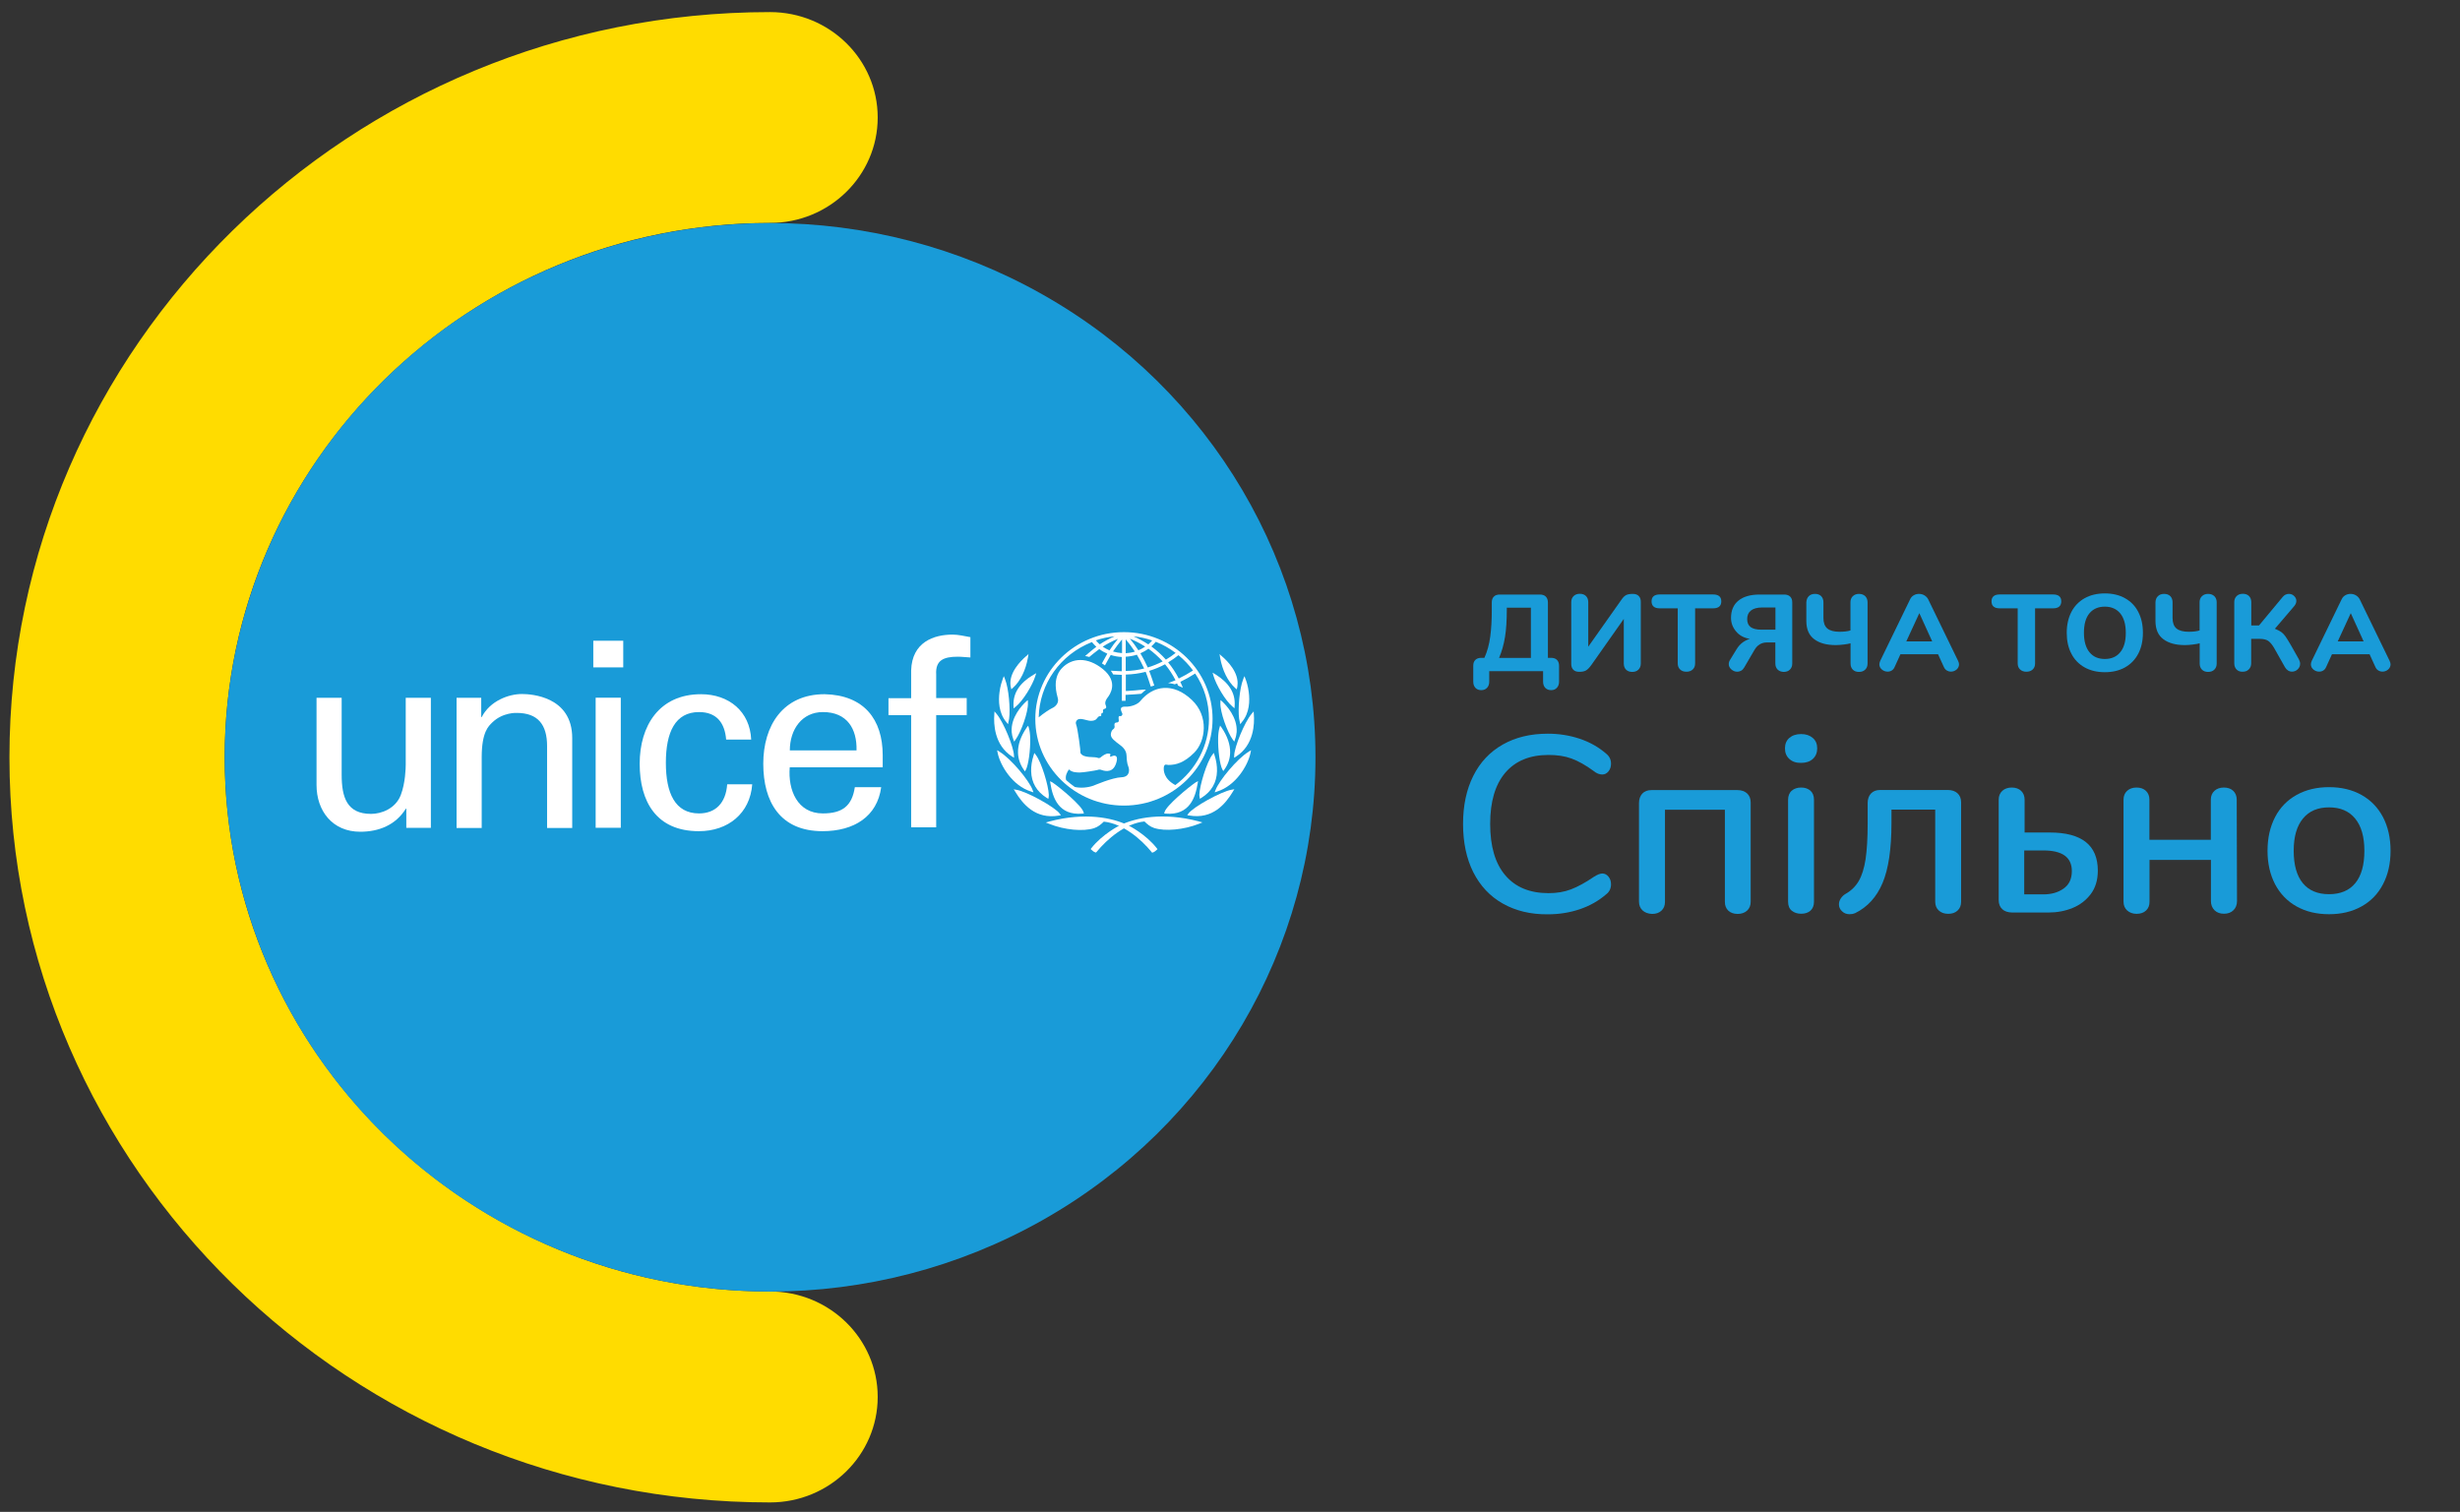 <?xml version="1.0" encoding="utf-8"?>
<!-- Generator: Adobe Illustrator 27.5.0, SVG Export Plug-In . SVG Version: 6.00 Build 0)  -->
<svg version="1.1" id="Шар_1" xmlns="http://www.w3.org/2000/svg" xmlns:xlink="http://www.w3.org/1999/xlink" x="0px" y="0px"
	 viewBox="0 0 260.35 160.05" style="enable-background:new 0 0 260.35 160.05;" xml:space="preserve">
<rect x="0" y="0" width="260.35" height="160.05" fill="#333333" stroke="none"/>
<style type="text/css">
	.st0{fill:#FFDC00;}
	.st1{fill:#059CD8;}
	.st2{fill:#FFFFFF;}
	.st3{fill:#199BD8;}
</style>
<g>
	<g>
		<path class="st0" d="M81.5,159.05C37.11,159.05,1,123.66,1,80.17S37.11,1.28,81.5,1.28c6.29,0,11.39,5,11.39,11.16
			s-5.1,11.16-11.39,11.16c-31.83,0-57.72,25.37-57.72,56.56s25.89,56.56,57.72,56.56c6.29,0,11.39,5,11.39,11.16
			S87.79,159.05,81.5,159.05z"/>
	</g>
	<g>
		<ellipse class="st3" cx="81.5" cy="80.17" rx="57.72" ry="56.56"/>
		<g>
			<g>
				<g>
					<path class="st2" d="M124.39,83.11c-1.25-0.67-1.27-1.6-1.21-1.94c0.07-0.35,0.32-0.19,0.47-0.19c0.82,0,1.68-0.24,2.74-1.3
						c1.2-1.2,1.58-3.86-0.26-5.59c-1.98-1.87-4.09-1.54-5.46,0.14c-0.28,0.34-0.96,0.6-1.55,0.58c-0.87-0.04-0.33,0.64-0.33,0.78
						c0,0.14-0.13,0.24-0.21,0.22c-0.3-0.08-0.17,0.35-0.17,0.48c0,0.13-0.12,0.19-0.19,0.19c-0.37,0-0.27,0.33-0.26,0.41
						c0.01,0.09-0.02,0.24-0.14,0.3c-0.12,0.06-0.26,0.34-0.26,0.56c0,0.39,0.37,0.66,0.97,1.11c0.61,0.44,0.69,0.87,0.7,1.17
						c0.01,0.3,0.04,0.79,0.18,1.11c0.16,0.39,0.15,1.1-0.7,1.14c-1.03,0.04-2.86,0.85-3.01,0.9c-0.58,0.2-1.34,0.27-1.95,0.13
						c-0.32-0.22-0.63-0.47-0.92-0.73c-0.12-0.4,0.09-0.84,0.3-1.13c0.34,0.34,0.85,0.32,1.14,0.33c0.29,0.01,1.69-0.21,1.89-0.27
						c0.2-0.07,0.29-0.04,0.41,0c0.53,0.19,1.27,0.25,1.57-0.76c0.3-1.01-0.41-0.73-0.5-0.68c-0.09,0.05-0.21,0.03-0.16-0.05
						c0.13-0.26-0.07-0.23-0.18-0.24c-0.29-0.03-0.66,0.27-0.79,0.38c-0.12,0.11-0.24,0.1-0.29,0.08c-0.38-0.19-1.52,0.08-1.87-0.52
						c0.03-0.16-0.29-2.61-0.46-3.03c-0.03-0.09-0.07-0.24,0.05-0.4c0.29-0.42,1.08,0.03,1.52,0.02c0.52-0.01,0.6-0.22,0.74-0.39
						c0.14-0.16,0.24-0.07,0.31-0.12c0.09-0.06,0.01-0.18,0.04-0.24c0.04-0.06,0.07-0.03,0.16-0.11c0.09-0.07-0.01-0.24,0.03-0.3
						c0.13-0.19,0.48-0.04,0.27-0.53c-0.11-0.27,0.05-0.56,0.2-0.76c0.25-0.32,1.21-1.65-0.49-3.03c-1.63-1.32-3.28-1.21-4.34-0.09
						c-1.06,1.12-0.53,2.77-0.42,3.21c0.11,0.44-0.21,0.83-0.58,1c-0.29,0.13-0.95,0.57-1.45,0.99c0.08-3.54,2.27-6.64,5.63-7.97
						c0.14,0.17,0.3,0.34,0.47,0.5c-0.37,0.27-1.19,0.98-1.19,0.98s0.11,0.02,0.22,0.04c0.08,0.02,0.22,0.06,0.22,0.06
						s0.72-0.6,1.06-0.84c0.26,0.2,0.55,0.36,0.85,0.49c-0.16,0.27-0.57,1.03-0.57,1.03s0.1,0.05,0.18,0.11
						c0.09,0.06,0.14,0.1,0.14,0.1s0.45-0.83,0.61-1.1c0.38,0.12,0.77,0.19,1.17,0.21v1.51c-0.23-0.01-0.79-0.03-1.02-0.05
						l-0.14-0.01l0.08,0.12c0.07,0.09,0.11,0.17,0.15,0.25l0.02,0.03l0.04,0c0.16,0.02,0.68,0.03,0.88,0.04v2.75h0.39v-0.63
						c0.57-0.03,1.05-0.06,1.62-0.11l0.03,0l0.51-0.44L121.02,73c-0.61,0.07-1.14,0.11-1.62,0.14c0,0-0.17,0.01-0.25,0.01v-1.74
						c0.71-0.02,1.41-0.11,2.1-0.29c0.19,0.45,0.54,1.56,0.54,1.56l0.37-0.11c0,0-0.35-1.09-0.54-1.55c0.58-0.18,1.15-0.41,1.68-0.7
						c0.43,0.52,0.8,1.09,1.11,1.69c-0.28,0.13-0.79,0.3-0.79,0.3c0.41,0.04,0.72,0.13,0.72,0.13s0.14-0.06,0.23-0.1
						c0.03,0.08,0.11,0.24,0.11,0.24l0.5,0.22l-0.05-0.14c0,0-0.17-0.39-0.21-0.48c0.53-0.26,1.06-0.55,1.57-0.88
						c0.96,1.43,1.46,3.1,1.46,4.81C127.95,78.96,126.55,81.5,124.39,83.11 M117.97,67.36c-0.55,0.24-1.08,0.52-1.58,0.85
						c-0.15-0.13-0.29-0.27-0.41-0.42C116.61,67.57,117.28,67.43,117.97,67.36 M117.42,68.85c-0.25-0.1-0.49-0.24-0.72-0.39
						c0.51-0.33,1.05-0.61,1.62-0.83C118,68.01,117.7,68.42,117.42,68.85 M118.75,67.69v1.45c-0.33-0.02-0.64-0.08-0.96-0.17
						C118.08,68.53,118.41,68.11,118.75,67.69 M119.14,69.52c0.4-0.02,0.8-0.09,1.18-0.21c0.28,0.47,0.54,0.96,0.77,1.46
						c-0.63,0.16-1.29,0.25-1.95,0.26V69.52z M119.14,67.68c0.34,0.41,0.67,0.84,0.97,1.3c-0.32,0.1-0.64,0.15-0.97,0.17V67.68z
						 M121.2,68.45c-0.23,0.16-0.47,0.29-0.72,0.39c-0.27-0.42-0.57-0.83-0.9-1.23C120.14,67.84,120.69,68.12,121.2,68.45
						 M121.94,67.8c-0.13,0.15-0.27,0.29-0.41,0.42c-0.5-0.33-1.03-0.62-1.57-0.86C120.63,67.43,121.3,67.58,121.94,67.8
						 M123.05,70.02c-0.51,0.26-1.04,0.48-1.58,0.64c-0.23-0.51-0.49-1.02-0.78-1.5c0.3-0.13,0.59-0.29,0.85-0.49
						C122.09,69.07,122.59,69.52,123.05,70.02 M122.32,67.94c0.75,0.29,1.45,0.69,2.1,1.18c-0.32,0.26-0.67,0.5-1.03,0.71
						c-0.46-0.52-0.98-0.99-1.54-1.4C122.01,68.28,122.18,68.12,122.32,67.94 M126.26,70.98c-0.48,0.31-0.99,0.6-1.51,0.85
						c-0.31-0.61-0.69-1.18-1.12-1.71c0.39-0.23,0.75-0.49,1.09-0.76C125.3,69.83,125.82,70.38,126.26,70.98 M118.95,66.92
						c-5.17,0-9.38,4.12-9.38,9.18s4.2,9.18,9.38,9.18c5.17,0,9.38-4.12,9.38-9.18S124.12,66.92,118.95,66.92"/>
				</g>
			</g>
			<g>
				<g>
					<path class="st2" d="M108.72,69.36l-0.15,0.13c-0.55,0.48-1.81,1.73-1.62,3.11c0,0.01,0.02,0.1,0.02,0.1l0.06,0.27l0.18-0.16
						c0.77-0.69,1.35-1.86,1.58-3.2l0.06-0.38L108.72,69.36z"/>
				</g>
			</g>
			<g>
				<g>
					<path class="st2" d="M106.17,71.75l-0.06,0.17c-0.08,0.23-0.25,0.71-0.33,1.36c-0.12,0.91-0.09,2.2,0.72,3.16
						c0,0,0.09,0.11,0.09,0.11l0.09,0.12l0.12-0.59c0.14-1.03-0.04-3.2-0.43-4.17l-0.13-0.33L106.17,71.75z"/>
				</g>
			</g>
			<g>
				<g>
					<path class="st2" d="M105.24,75.48l-0.01,0.17c-0.07,0.93-0.02,3.22,1.87,4.43l0.22,0.14l-0.01-0.26
						c-0.03-0.87-1.07-3.46-1.84-4.39l-0.22-0.26L105.24,75.48z"/>
				</g>
			</g>
			<g>
				<g>
					<path class="st2" d="M105.56,79.57l0.03,0.16c0.28,1.32,1.56,3.45,3.52,4.06l0.26,0.09l-0.09-0.26
						c-0.36-0.98-2.26-3.28-3.48-4.03l-0.27-0.17L105.56,79.57z"/>
				</g>
			</g>
			<g>
				<g>
					<path class="st2" d="M109.52,71.35l-0.16,0.09c-1.46,0.87-2.15,1.94-2.1,3.25l0.01,0.3l0.22-0.17
						c0.79-0.64,1.78-2.29,2.07-3.22l0.11-0.34L109.52,71.35z"/>
				</g>
			</g>
			<g>
				<g>
					<path class="st2" d="M108.66,74.21l-0.11,0.1c-0.37,0.35-1.59,1.61-1.48,3.18c0.02,0.24,0.07,0.5,0.17,0.77l0.09,0.25
						l0.15-0.21c0.58-0.8,1.35-2.91,1.31-3.89l-0.01-0.3L108.66,74.21z"/>
				</g>
			</g>
			<g>
				<g>
					<path class="st2" d="M108.72,76.93l-0.08,0.12c-0.61,0.89-0.93,1.8-0.9,2.65c0.02,0.62,0.22,1.22,0.6,1.77l0.13,0.19l0.11-0.19
						c0.26-0.49,0.48-2.07,0.45-3.32c-0.01-0.44-0.06-0.8-0.13-1.05l-0.08-0.27L108.72,76.93z"/>
				</g>
			</g>
			<g>
				<g>
					<path class="st2" d="M109.43,79.83l-0.04,0.13c-0.19,0.58-0.27,1.14-0.26,1.68c0.03,1.22,0.59,2.16,1.64,2.82l0.18,0.11
						l0.04-0.23c0-0.01,0.01-0.19,0.01-0.19c-0.03-0.98-0.78-3.47-1.37-4.23l-0.16-0.21L109.43,79.83z"/>
				</g>
			</g>
			<g>
				<g>
					<path class="st2" d="M107.37,83.68l0.07,0.12c0.79,1.3,2.13,2.96,4.63,2.54l0.21-0.03l-0.12-0.17
						c-0.47-0.68-3.51-2.36-4.58-2.53l-0.3-0.05L107.37,83.68z"/>
				</g>
			</g>
			<g>
				<g>
					<path class="st2" d="M111.07,86.96L111.07,86.96l-0.39,0.11l0.38,0.15c1.59,0.64,3.59,0.83,4.74,0.45
						c0.43-0.15,0.7-0.38,1.02-0.69c2.04,0.21,3.95,1.86,5.06,3.22l0.05,0.07l0.09-0.03c0.13-0.04,0.32-0.18,0.4-0.27l0.08-0.08
						l-0.07-0.09c-1.16-1.49-2.97-2.41-3.06-2.44C117.74,86.57,114.86,85.96,111.07,86.96"/>
				</g>
			</g>
			<g>
				<g>
					<path class="st2" d="M111.15,82.82l0.02,0.13c0.24,1.47,0.85,3.4,3.38,3.18l0.16-0.01l-0.04-0.15
						c-0.17-0.67-2.49-2.61-3.3-3.15l-0.24-0.12L111.15,82.82z"/>
				</g>
			</g>
			<g>
				<g>
					<path class="st2" d="M129.07,69.24l0.06,0.38c0.24,1.35,0.81,2.51,1.58,3.2l0.18,0.16l0.06-0.27c0,0,0.01-0.09,0.01-0.1
						c0.2-1.38-1.06-2.64-1.61-3.11l-0.15-0.13L129.07,69.24z"/>
				</g>
			</g>
			<g>
				<g>
					<path class="st2" d="M131.7,71.58l-0.13,0.33c-0.39,0.97-0.57,3.13-0.43,4.17l0.12,0.59l0.09-0.12l0.09-0.12
						c0.81-0.96,0.84-2.25,0.72-3.16c-0.08-0.64-0.24-1.13-0.33-1.36l-0.06-0.17L131.7,71.58z"/>
				</g>
			</g>
			<g>
				<g>
					<path class="st2" d="M132.68,75.31l-0.22,0.26c-0.78,0.93-1.81,3.52-1.84,4.39l-0.01,0.26l0.22-0.14
						c1.9-1.22,1.94-3.5,1.87-4.43l-0.01-0.17L132.68,75.31z"/>
				</g>
			</g>
			<g>
				<g>
					<path class="st2" d="M132.4,79.42l-0.27,0.17c-1.22,0.75-3.11,3.05-3.48,4.03l-0.1,0.26l0.27-0.09
						c1.97-0.62,3.24-2.75,3.52-4.06l0.03-0.15L132.4,79.42z"/>
				</g>
			</g>
			<g>
				<g>
					<path class="st2" d="M128.33,71.21l0.1,0.34c0.28,0.94,1.23,2.6,2.01,3.25l0.21,0.18l0.02-0.3c0.08-1.31-0.59-2.38-2.03-3.29
						l-0.15-0.09L128.33,71.21z"/>
				</g>
			</g>
			<g>
				<g>
					<path class="st2" d="M129.17,74.11l-0.01,0.3c-0.04,0.98,0.73,3.09,1.31,3.89l0.16,0.21l0.08-0.25
						c0.1-0.27,0.15-0.53,0.17-0.77c0.1-1.56-1.11-2.83-1.48-3.18l-0.11-0.1L129.17,74.11z"/>
				</g>
			</g>
			<g>
				<g>
					<path class="st2" d="M129.13,76.81l-0.08,0.27c-0.07,0.25-0.12,0.61-0.13,1.05c-0.03,1.25,0.18,2.83,0.44,3.31l0.1,0.19
						l0.13-0.18c0.39-0.55,0.59-1.15,0.6-1.77c0.02-0.84-0.29-1.76-0.9-2.65l-0.09-0.12L129.13,76.81z"/>
				</g>
			</g>
			<g>
				<g>
					<path class="st2" d="M128.46,79.7l-0.16,0.21c-0.58,0.76-1.34,3.24-1.37,4.23c0,0,0.02,0.18,0.02,0.19l0.04,0.23l0.18-0.11
						c1.05-0.66,1.6-1.61,1.63-2.82c0.01-0.54-0.07-1.1-0.26-1.68l-0.04-0.13L128.46,79.7z"/>
				</g>
			</g>
			<g>
				<g>
					<path class="st2" d="M130.64,83.55l-0.29,0.05c-1.08,0.17-4.11,1.85-4.58,2.53l-0.12,0.17l0.21,0.03
						c2.5,0.43,3.84-1.24,4.63-2.54l0.07-0.12L130.64,83.55z"/>
				</g>
			</g>
			<g>
				<g>
					<path class="st2" d="M118.56,87.35c-0.08,0.03-1.9,0.96-3.06,2.44l-0.07,0.09l0.08,0.08c0.08,0.09,0.27,0.23,0.4,0.27
						l0.08,0.02l0.07-0.07c1.11-1.35,3.02-3.01,5.06-3.22c0.32,0.31,0.58,0.54,1.02,0.69c1.16,0.38,3.15,0.19,4.75-0.44l0.37-0.15
						l-0.4-0.11C123.08,85.96,120.2,86.57,118.56,87.35"/>
				</g>
			</g>
			<g>
				<g>
					<path class="st2" d="M126.8,82.69l-0.24,0.12c-0.81,0.55-3.13,2.48-3.31,3.15l-0.04,0.16l0.16,0.01
						c2.53,0.21,3.14-1.72,3.38-3.18l0.02-0.13L126.8,82.69z"/>
				</g>
			</g>
			<g>
				<g>
					<path class="st2" d="M63.04,73.86h2.66v13.77h-2.66V73.86z M62.79,67.83h3.17v2.82h-3.17V67.83z"/>
				</g>
			</g>
			<g>
				<g>
					<path class="st2" d="M42.94,73.87h2.66v13.77H43v-2.03h-0.05c-1.07,1.73-2.86,2.44-4.82,2.44c-2.94,0-4.63-2.19-4.63-4.96
						v-9.22h2.66v8.15c0,2.39,0.56,4.14,3.11,4.14c1.09,0,2.58-0.55,3.14-1.98c0.5-1.29,0.53-2.91,0.53-3.24V73.87z"/>
				</g>
			</g>
			<g>
				<g>
					<path class="st2" d="M50.92,75.91h0.06c0.9-1.73,2.86-2.44,4.26-2.44c0.98,0,5.32,0.25,5.32,4.66v9.52H57.9v-8.67
						c0-2.28-0.98-3.51-3.22-3.51c0,0-1.46-0.08-2.58,1.01c-0.39,0.39-1.12,0.99-1.12,3.68v7.49h-2.66V73.87h2.61V75.91z"/>
				</g>
			</g>
			<g>
				<g>
					<path class="st2" d="M76.85,78.29c-0.14-1.72-0.97-2.91-2.87-2.91c-2.53,0-3.51,2.15-3.51,5.37c0,3.22,0.98,5.36,3.51,5.36
						c1.75,0,2.84-1.11,2.98-3.08h2.65c-0.23,3.08-2.56,4.96-5.65,4.96c-4.48,0-6.26-3.11-6.26-7.14c0-4.01,2.06-7.36,6.49-7.36
						c2.95,0,5.18,1.82,5.31,4.8H76.85z"/>
				</g>
			</g>
			<g>
				<g>
					<path class="st2" d="M90.65,79.44c0.06-2.29-1-4.06-3.56-4.06c-2.2,0-3.5,1.82-3.5,4.06H90.65z M83.58,81.23
						c-0.2,2.4,0.81,4.88,3.5,4.88c2.06,0,3.09-0.78,3.39-2.78h2.79c-0.42,3.11-2.87,4.66-6.21,4.66c-4.49,0-6.27-3.11-6.27-7.14
						c0-4.01,2.06-7.36,6.49-7.36c4.17,0.09,6.15,2.67,6.15,6.46v1.28H83.58z"/>
				</g>
			</g>
			<g>
				<g>
					<path class="st2" d="M96.43,87.59V75.71h-2.4v-1.8h2.4v-2.94c0.09-3,2.4-3.79,4.38-3.79c0.63,0,1.25,0.16,1.89,0.27v2.15
						c-0.45-0.02-0.89-0.08-1.34-0.08c-1.5,0-2.37,0.38-2.28,1.88v2.5h3.23v1.8h-3.23v11.88H96.43z"/>
				</g>
			</g>
		</g>
	</g>
	<g>
		<path class="st3" d="M159.04,95.65c-1.36-0.77-2.39-1.88-3.12-3.32c-0.72-1.44-1.08-3.15-1.08-5.11c0-1.95,0.36-3.64,1.08-5.08
			c0.72-1.44,1.76-2.55,3.12-3.32c1.36-0.77,2.94-1.15,4.77-1.15c1.19,0,2.32,0.18,3.39,0.54c1.07,0.36,2,0.89,2.79,1.58
			c0.34,0.27,0.51,0.62,0.51,1.06c0,0.32-0.09,0.59-0.27,0.81c-0.18,0.22-0.4,0.33-0.65,0.33c-0.31,0-0.61-0.12-0.89-0.35
			c-0.87-0.64-1.66-1.08-2.37-1.34c-0.71-0.26-1.52-0.38-2.43-0.38c-1.99,0-3.51,0.63-4.58,1.88c-1.07,1.26-1.6,3.06-1.6,5.42
			c0,2.37,0.53,4.19,1.6,5.44c1.07,1.26,2.59,1.89,4.58,1.89c0.87,0,1.66-0.13,2.37-0.4s1.52-0.71,2.43-1.33
			c0.36-0.23,0.66-0.35,0.89-0.35c0.25,0,0.47,0.11,0.65,0.33c0.18,0.22,0.27,0.49,0.27,0.81c0,0.44-0.17,0.8-0.51,1.06
			c-0.8,0.69-1.73,1.22-2.79,1.58c-1.07,0.36-2.19,0.54-3.39,0.54C161.99,96.81,160.4,96.42,159.04,95.65z"/>
		<path class="st3" d="M173.84,96.38c-0.25-0.23-0.38-0.54-0.38-0.93V85.02c0-0.42,0.12-0.76,0.35-1.01
			c0.24-0.25,0.56-0.37,0.98-0.37h9.08c0.43,0,0.78,0.12,1.03,0.35c0.25,0.23,0.38,0.55,0.38,0.96v10.52c0,0.39-0.13,0.7-0.38,0.93
			c-0.25,0.23-0.59,0.35-1,0.35s-0.75-0.12-0.99-0.35c-0.24-0.23-0.36-0.54-0.36-0.93v-9.75h-6.34v9.75c0,0.39-0.12,0.7-0.37,0.93
			c-0.24,0.23-0.57,0.35-0.99,0.35C174.42,96.73,174.09,96.61,173.84,96.38z"/>
		<path class="st3" d="M189.37,80.34c-0.31-0.28-0.46-0.65-0.46-1.12c0-0.46,0.15-0.83,0.46-1.1c0.31-0.27,0.72-0.41,1.25-0.41
			c0.51,0,0.92,0.14,1.23,0.41c0.32,0.27,0.47,0.64,0.47,1.1c0,0.46-0.15,0.83-0.46,1.12c-0.31,0.28-0.72,0.42-1.25,0.42
			C190.09,80.77,189.68,80.63,189.37,80.34z M189.63,96.41c-0.26-0.21-0.39-0.53-0.39-0.96V84.67c0-0.42,0.13-0.75,0.39-0.97
			c0.26-0.22,0.59-0.33,0.99-0.33c0.4,0,0.72,0.11,0.98,0.33c0.25,0.22,0.38,0.54,0.38,0.97v10.78c0,0.42-0.13,0.74-0.38,0.96
			s-0.58,0.32-0.98,0.32C190.22,96.73,189.89,96.62,189.63,96.41z"/>
		<path class="st3" d="M199.24,93.47c-0.62,1.48-1.59,2.55-2.91,3.2c-0.16,0.07-0.35,0.11-0.57,0.11c-0.33,0-0.6-0.1-0.81-0.31
			c-0.22-0.2-0.33-0.45-0.33-0.73c0-0.21,0.06-0.42,0.19-0.62c0.13-0.2,0.3-0.37,0.51-0.49c0.6-0.34,1.06-0.79,1.4-1.37
			c0.33-0.57,0.57-1.34,0.72-2.3c0.14-0.96,0.22-2.21,0.22-3.77v-2.18c0-0.42,0.12-0.76,0.35-1.01c0.24-0.25,0.56-0.37,0.98-0.37
			h7.15c0.43,0,0.78,0.12,1.03,0.35c0.25,0.23,0.38,0.55,0.38,0.96v10.52c0,0.39-0.12,0.7-0.37,0.93c-0.24,0.23-0.57,0.35-0.99,0.35
			c-0.42,0-0.75-0.12-1-0.35c-0.25-0.23-0.38-0.54-0.38-0.93v-9.75h-4.63v1.43C200.18,89.89,199.86,92,199.24,93.47z"/>
		<path class="st3" d="M211.91,96.25c-0.25-0.23-0.38-0.55-0.38-0.96V84.65c0-0.39,0.13-0.7,0.38-0.93c0.25-0.23,0.59-0.35,1-0.35
			s0.75,0.12,0.99,0.35c0.24,0.23,0.37,0.54,0.37,0.93v3.48h2.66c3.4,0,5.09,1.35,5.09,4.04c0,0.99-0.25,1.82-0.75,2.48
			c-0.5,0.66-1.14,1.15-1.92,1.47c-0.79,0.32-1.63,0.48-2.53,0.48h-3.88C212.5,96.59,212.16,96.48,211.91,96.25z M218.39,94.07
			c0.59-0.41,0.88-1.03,0.88-1.86c0-1.45-1-2.18-3.01-2.18h-2.03v4.65h2.03C217.1,94.68,217.81,94.48,218.39,94.07z"/>
		<path class="st3" d="M225.12,96.38c-0.25-0.23-0.38-0.54-0.38-0.93V84.65c0-0.39,0.13-0.7,0.38-0.93c0.25-0.23,0.59-0.35,1-0.35
			s0.75,0.12,0.99,0.35c0.24,0.23,0.37,0.54,0.37,0.93v4.25h6.5v-4.25c0-0.39,0.13-0.7,0.38-0.93c0.25-0.23,0.59-0.35,1-0.35
			s0.75,0.12,0.99,0.35c0.24,0.23,0.37,0.54,0.37,0.93l0.03,10.73c0,0.41-0.13,0.74-0.38,0.98c-0.25,0.25-0.59,0.37-1,0.37
			s-0.75-0.12-1-0.37c-0.25-0.25-0.38-0.57-0.38-0.98v-4.35h-6.5v4.43c0,0.39-0.12,0.7-0.37,0.93c-0.24,0.23-0.57,0.35-0.99,0.35
			S225.38,96.61,225.12,96.38z"/>
		<path class="st3" d="M243.06,95.96c-0.98-0.55-1.74-1.33-2.28-2.35c-0.53-1.02-0.8-2.2-0.8-3.54c0-1.36,0.27-2.55,0.8-3.57
			c0.53-1.02,1.29-1.8,2.28-2.35c0.99-0.55,2.13-0.82,3.43-0.82c1.3,0,2.44,0.27,3.43,0.82c0.98,0.55,1.74,1.33,2.28,2.35
			c0.53,1.02,0.8,2.21,0.8,3.57c0,1.35-0.27,2.53-0.8,3.54c-0.53,1.02-1.29,1.8-2.28,2.35c-0.99,0.55-2.13,0.82-3.43,0.82
			C245.19,96.78,244.05,96.51,243.06,95.96z M249.27,93.49c0.64-0.78,0.96-1.92,0.96-3.43c0-1.49-0.33-2.62-0.98-3.41
			c-0.65-0.79-1.57-1.18-2.76-1.18c-1.19,0-2.11,0.39-2.76,1.18c-0.65,0.79-0.98,1.92-0.98,3.41c0,1.5,0.32,2.65,0.96,3.43
			c0.64,0.78,1.57,1.17,2.78,1.17C247.7,94.66,248.63,94.27,249.27,93.49z"/>
	</g>
	<g>
		<path class="st3" d="M156.15,72.82c-0.15-0.16-0.23-0.38-0.23-0.66v-1.68c0-0.27,0.07-0.48,0.22-0.62
			c0.15-0.15,0.36-0.22,0.63-0.22h0.33c0.31-0.68,0.51-1.44,0.62-2.26c0.11-0.83,0.16-1.75,0.16-2.78v-0.82
			c0-0.27,0.07-0.48,0.22-0.62c0.14-0.15,0.35-0.22,0.63-0.22h4.24c0.27,0,0.48,0.07,0.63,0.22c0.14,0.15,0.22,0.35,0.22,0.62v5.86
			h0.33c0.27,0,0.48,0.07,0.63,0.22c0.14,0.15,0.22,0.35,0.22,0.62v1.68c0,0.27-0.08,0.49-0.23,0.65c-0.15,0.17-0.35,0.25-0.61,0.25
			c-0.26,0-0.46-0.08-0.62-0.24c-0.15-0.16-0.23-0.38-0.23-0.66v-1.11h-5.7v1.11c0,0.27-0.08,0.49-0.23,0.65
			c-0.15,0.17-0.36,0.25-0.62,0.25C156.51,73.06,156.3,72.98,156.15,72.82z M162.02,64.33h-2.55v0.2c0,1.13-0.06,2.1-0.19,2.9
			c-0.13,0.81-0.34,1.55-0.63,2.22h3.37V64.33z"/>
		<path class="st3" d="M172.11,62.99c0.16-0.08,0.39-0.12,0.69-0.12c0.27,0,0.49,0.07,0.63,0.22c0.15,0.15,0.22,0.35,0.22,0.62v6.53
			c0,0.27-0.08,0.48-0.25,0.65c-0.16,0.16-0.38,0.24-0.66,0.24c-0.27,0-0.49-0.08-0.65-0.24c-0.16-0.16-0.24-0.38-0.24-0.65v-4.72
			l-3.42,4.86c-0.22,0.31-0.42,0.51-0.59,0.6c-0.18,0.1-0.41,0.14-0.7,0.14c-0.27,0-0.49-0.07-0.63-0.22
			c-0.15-0.15-0.22-0.35-0.22-0.62v-6.53c0-0.27,0.08-0.48,0.25-0.65c0.17-0.16,0.38-0.24,0.66-0.24s0.49,0.08,0.65,0.24
			c0.16,0.16,0.24,0.38,0.24,0.65v4.71l3.56-5.04C171.8,63.21,171.95,63.07,172.11,62.99z"/>
		<path class="st3" d="M177.81,70.87c-0.17-0.16-0.25-0.38-0.25-0.64V64.4h-1.9c-0.58,0-0.87-0.25-0.87-0.74
			c0-0.48,0.29-0.73,0.87-0.73h5.64c0.58,0,0.87,0.24,0.87,0.73c0,0.49-0.29,0.74-0.87,0.74h-1.9v5.83c0,0.27-0.08,0.48-0.25,0.64
			c-0.17,0.16-0.39,0.24-0.67,0.24C178.2,71.11,177.97,71.03,177.81,70.87z"/>
		<path class="st3" d="M188.13,70.88c-0.16-0.16-0.24-0.38-0.24-0.65v-2.22h-0.88c-0.59,0-1.03,0.27-1.34,0.81l-1.08,1.85
			c-0.09,0.15-0.19,0.26-0.32,0.33c-0.13,0.07-0.26,0.11-0.41,0.11c-0.23,0-0.43-0.08-0.62-0.24c-0.18-0.16-0.28-0.34-0.28-0.56
			c0-0.15,0.04-0.3,0.13-0.44l0.69-1.13c0.19-0.31,0.41-0.55,0.65-0.73c0.25-0.18,0.5-0.31,0.77-0.37c-0.63-0.11-1.12-0.37-1.47-0.8
			c-0.36-0.43-0.53-0.9-0.53-1.43c0-0.79,0.26-1.4,0.79-1.83c0.53-0.43,1.28-0.64,2.25-0.64h2.58c0.27,0,0.49,0.07,0.64,0.22
			c0.15,0.15,0.22,0.35,0.22,0.62v6.46c0,0.27-0.08,0.48-0.25,0.65c-0.16,0.16-0.38,0.24-0.66,0.24
			C188.51,71.12,188.29,71.04,188.13,70.88z M187.91,64.31h-1.42c-0.52,0-0.91,0.11-1.18,0.32c-0.27,0.21-0.4,0.51-0.4,0.9
			c0,0.38,0.12,0.67,0.36,0.85c0.24,0.18,0.62,0.28,1.14,0.28h1.49V64.31z"/>
		<path class="st3" d="M191.43,63.11c0.16-0.16,0.38-0.24,0.66-0.24c0.27,0,0.49,0.08,0.65,0.24c0.16,0.16,0.24,0.38,0.24,0.65v1.66
			c0,0.51,0.14,0.88,0.41,1.11c0.27,0.23,0.71,0.35,1.29,0.35c0.49,0,0.88-0.05,1.16-0.14v-2.98c0-0.27,0.08-0.48,0.25-0.65
			c0.17-0.16,0.38-0.24,0.65-0.24c0.27,0,0.49,0.08,0.66,0.24c0.16,0.16,0.25,0.38,0.25,0.65v6.48c0,0.27-0.08,0.48-0.25,0.65
			c-0.17,0.16-0.38,0.24-0.66,0.24s-0.49-0.08-0.65-0.24c-0.16-0.16-0.24-0.38-0.24-0.65V68.1c-0.16,0.05-0.4,0.09-0.72,0.13
			c-0.31,0.04-0.6,0.06-0.85,0.06c-0.96,0-1.71-0.2-2.27-0.62c-0.56-0.41-0.84-1.06-0.84-1.94v-1.97
			C191.19,63.48,191.27,63.27,191.43,63.11z"/>
		<path class="st3" d="M207.33,70.33c0,0.21-0.09,0.4-0.26,0.55c-0.18,0.15-0.38,0.22-0.61,0.22c-0.15,0-0.29-0.04-0.42-0.12
			c-0.13-0.08-0.24-0.2-0.31-0.36l-0.62-1.36h-3.98l-0.62,1.36c-0.07,0.16-0.17,0.28-0.3,0.36c-0.13,0.08-0.27,0.12-0.43,0.12
			c-0.23,0-0.43-0.07-0.61-0.22c-0.18-0.15-0.27-0.33-0.27-0.55c0-0.11,0.03-0.23,0.09-0.37l3.17-6.53
			c0.09-0.18,0.21-0.32,0.39-0.42c0.17-0.1,0.36-0.14,0.55-0.14c0.2,0,0.39,0.05,0.56,0.15c0.17,0.1,0.31,0.24,0.4,0.41l3.17,6.53
			C207.3,70.1,207.33,70.22,207.33,70.33z M201.75,67.9h2.74l-1.36-2.99L201.75,67.9z"/>
		<path class="st3" d="M213.79,70.87c-0.17-0.16-0.25-0.38-0.25-0.64V64.4h-1.9c-0.58,0-0.87-0.25-0.87-0.74
			c0-0.48,0.29-0.73,0.87-0.73h5.64c0.58,0,0.87,0.24,0.87,0.73c0,0.49-0.29,0.74-0.87,0.74h-1.9v5.83c0,0.27-0.08,0.48-0.25,0.64
			c-0.17,0.16-0.39,0.24-0.67,0.24C214.18,71.11,213.96,71.03,213.79,70.87z"/>
		<path class="st3" d="M220.62,70.65c-0.61-0.34-1.08-0.83-1.4-1.45c-0.33-0.63-0.49-1.36-0.49-2.21s0.17-1.58,0.49-2.21
			c0.33-0.63,0.8-1.11,1.4-1.45c0.61-0.34,1.32-0.51,2.14-0.51s1.54,0.17,2.14,0.51c0.61,0.34,1.08,0.82,1.4,1.45
			c0.33,0.63,0.49,1.36,0.49,2.21s-0.16,1.58-0.49,2.21c-0.33,0.63-0.8,1.11-1.4,1.45c-0.61,0.34-1.32,0.51-2.14,0.51
			S221.23,70.99,220.62,70.65z M224.39,69.05c0.4-0.48,0.59-1.16,0.59-2.06s-0.2-1.58-0.59-2.06c-0.39-0.47-0.94-0.71-1.63-0.71
			c-0.7,0-1.24,0.24-1.63,0.71c-0.39,0.47-0.58,1.16-0.58,2.06s0.2,1.59,0.59,2.06c0.39,0.48,0.93,0.71,1.62,0.71
			C223.45,69.76,224,69.53,224.39,69.05z"/>
		<path class="st3" d="M228.38,63.11c0.16-0.16,0.38-0.24,0.66-0.24c0.27,0,0.49,0.08,0.65,0.24c0.16,0.16,0.24,0.38,0.24,0.65v1.66
			c0,0.51,0.14,0.88,0.41,1.11c0.27,0.23,0.71,0.35,1.29,0.35c0.49,0,0.88-0.05,1.16-0.14v-2.98c0-0.27,0.08-0.48,0.25-0.65
			c0.17-0.16,0.38-0.24,0.65-0.24c0.27,0,0.49,0.08,0.66,0.24c0.16,0.16,0.25,0.38,0.25,0.65v6.48c0,0.27-0.08,0.48-0.25,0.65
			c-0.17,0.16-0.38,0.24-0.66,0.24c-0.27,0-0.49-0.08-0.65-0.24c-0.16-0.16-0.24-0.38-0.24-0.65V68.1c-0.16,0.05-0.4,0.09-0.72,0.13
			c-0.31,0.04-0.6,0.06-0.85,0.06c-0.96,0-1.71-0.2-2.27-0.62c-0.56-0.41-0.84-1.06-0.84-1.94v-1.97
			C228.13,63.48,228.22,63.27,228.38,63.11z"/>
		<path class="st3" d="M236.71,70.88c-0.16-0.16-0.25-0.38-0.25-0.66v-6.47c0-0.27,0.08-0.48,0.25-0.65
			c0.17-0.16,0.38-0.24,0.66-0.24c0.27,0,0.49,0.08,0.65,0.24c0.16,0.16,0.24,0.38,0.24,0.65v2.46h0.82l2.5-3.01
			c0.18-0.22,0.4-0.33,0.66-0.33c0.21,0,0.4,0.07,0.55,0.22c0.16,0.15,0.24,0.32,0.24,0.53c0,0.18-0.08,0.37-0.22,0.54l-2.05,2.4
			c0.29,0.12,0.52,0.24,0.69,0.36c0.17,0.13,0.32,0.29,0.45,0.48s0.32,0.5,0.56,0.91l0.83,1.47c0.09,0.17,0.14,0.33,0.14,0.48
			c0,0.24-0.09,0.44-0.26,0.6c-0.17,0.16-0.37,0.24-0.6,0.24c-0.31,0-0.56-0.16-0.75-0.48l-1.14-2.02c-0.2-0.35-0.41-0.6-0.62-0.75
			c-0.21-0.15-0.52-0.22-0.92-0.22h-0.89v2.58c0,0.27-0.08,0.49-0.25,0.65c-0.16,0.17-0.38,0.25-0.65,0.25
			C237.09,71.12,236.87,71.04,236.71,70.88z"/>
		<path class="st3" d="M253,70.33c0,0.21-0.09,0.4-0.26,0.55c-0.18,0.15-0.38,0.22-0.61,0.22c-0.15,0-0.29-0.04-0.42-0.12
			c-0.13-0.08-0.24-0.2-0.31-0.36l-0.62-1.36h-3.98l-0.62,1.36c-0.07,0.16-0.17,0.28-0.3,0.36c-0.13,0.08-0.27,0.12-0.43,0.12
			c-0.23,0-0.43-0.07-0.61-0.22c-0.18-0.15-0.27-0.33-0.27-0.55c0-0.11,0.03-0.23,0.09-0.37l3.17-6.53
			c0.09-0.18,0.21-0.32,0.39-0.42c0.17-0.1,0.36-0.14,0.55-0.14c0.2,0,0.39,0.05,0.56,0.15c0.17,0.1,0.31,0.24,0.4,0.41l3.17,6.53
			C252.97,70.1,253,70.22,253,70.33z M247.41,67.9h2.74l-1.36-2.99L247.41,67.9z"/>
	</g>
</g>
</svg>
